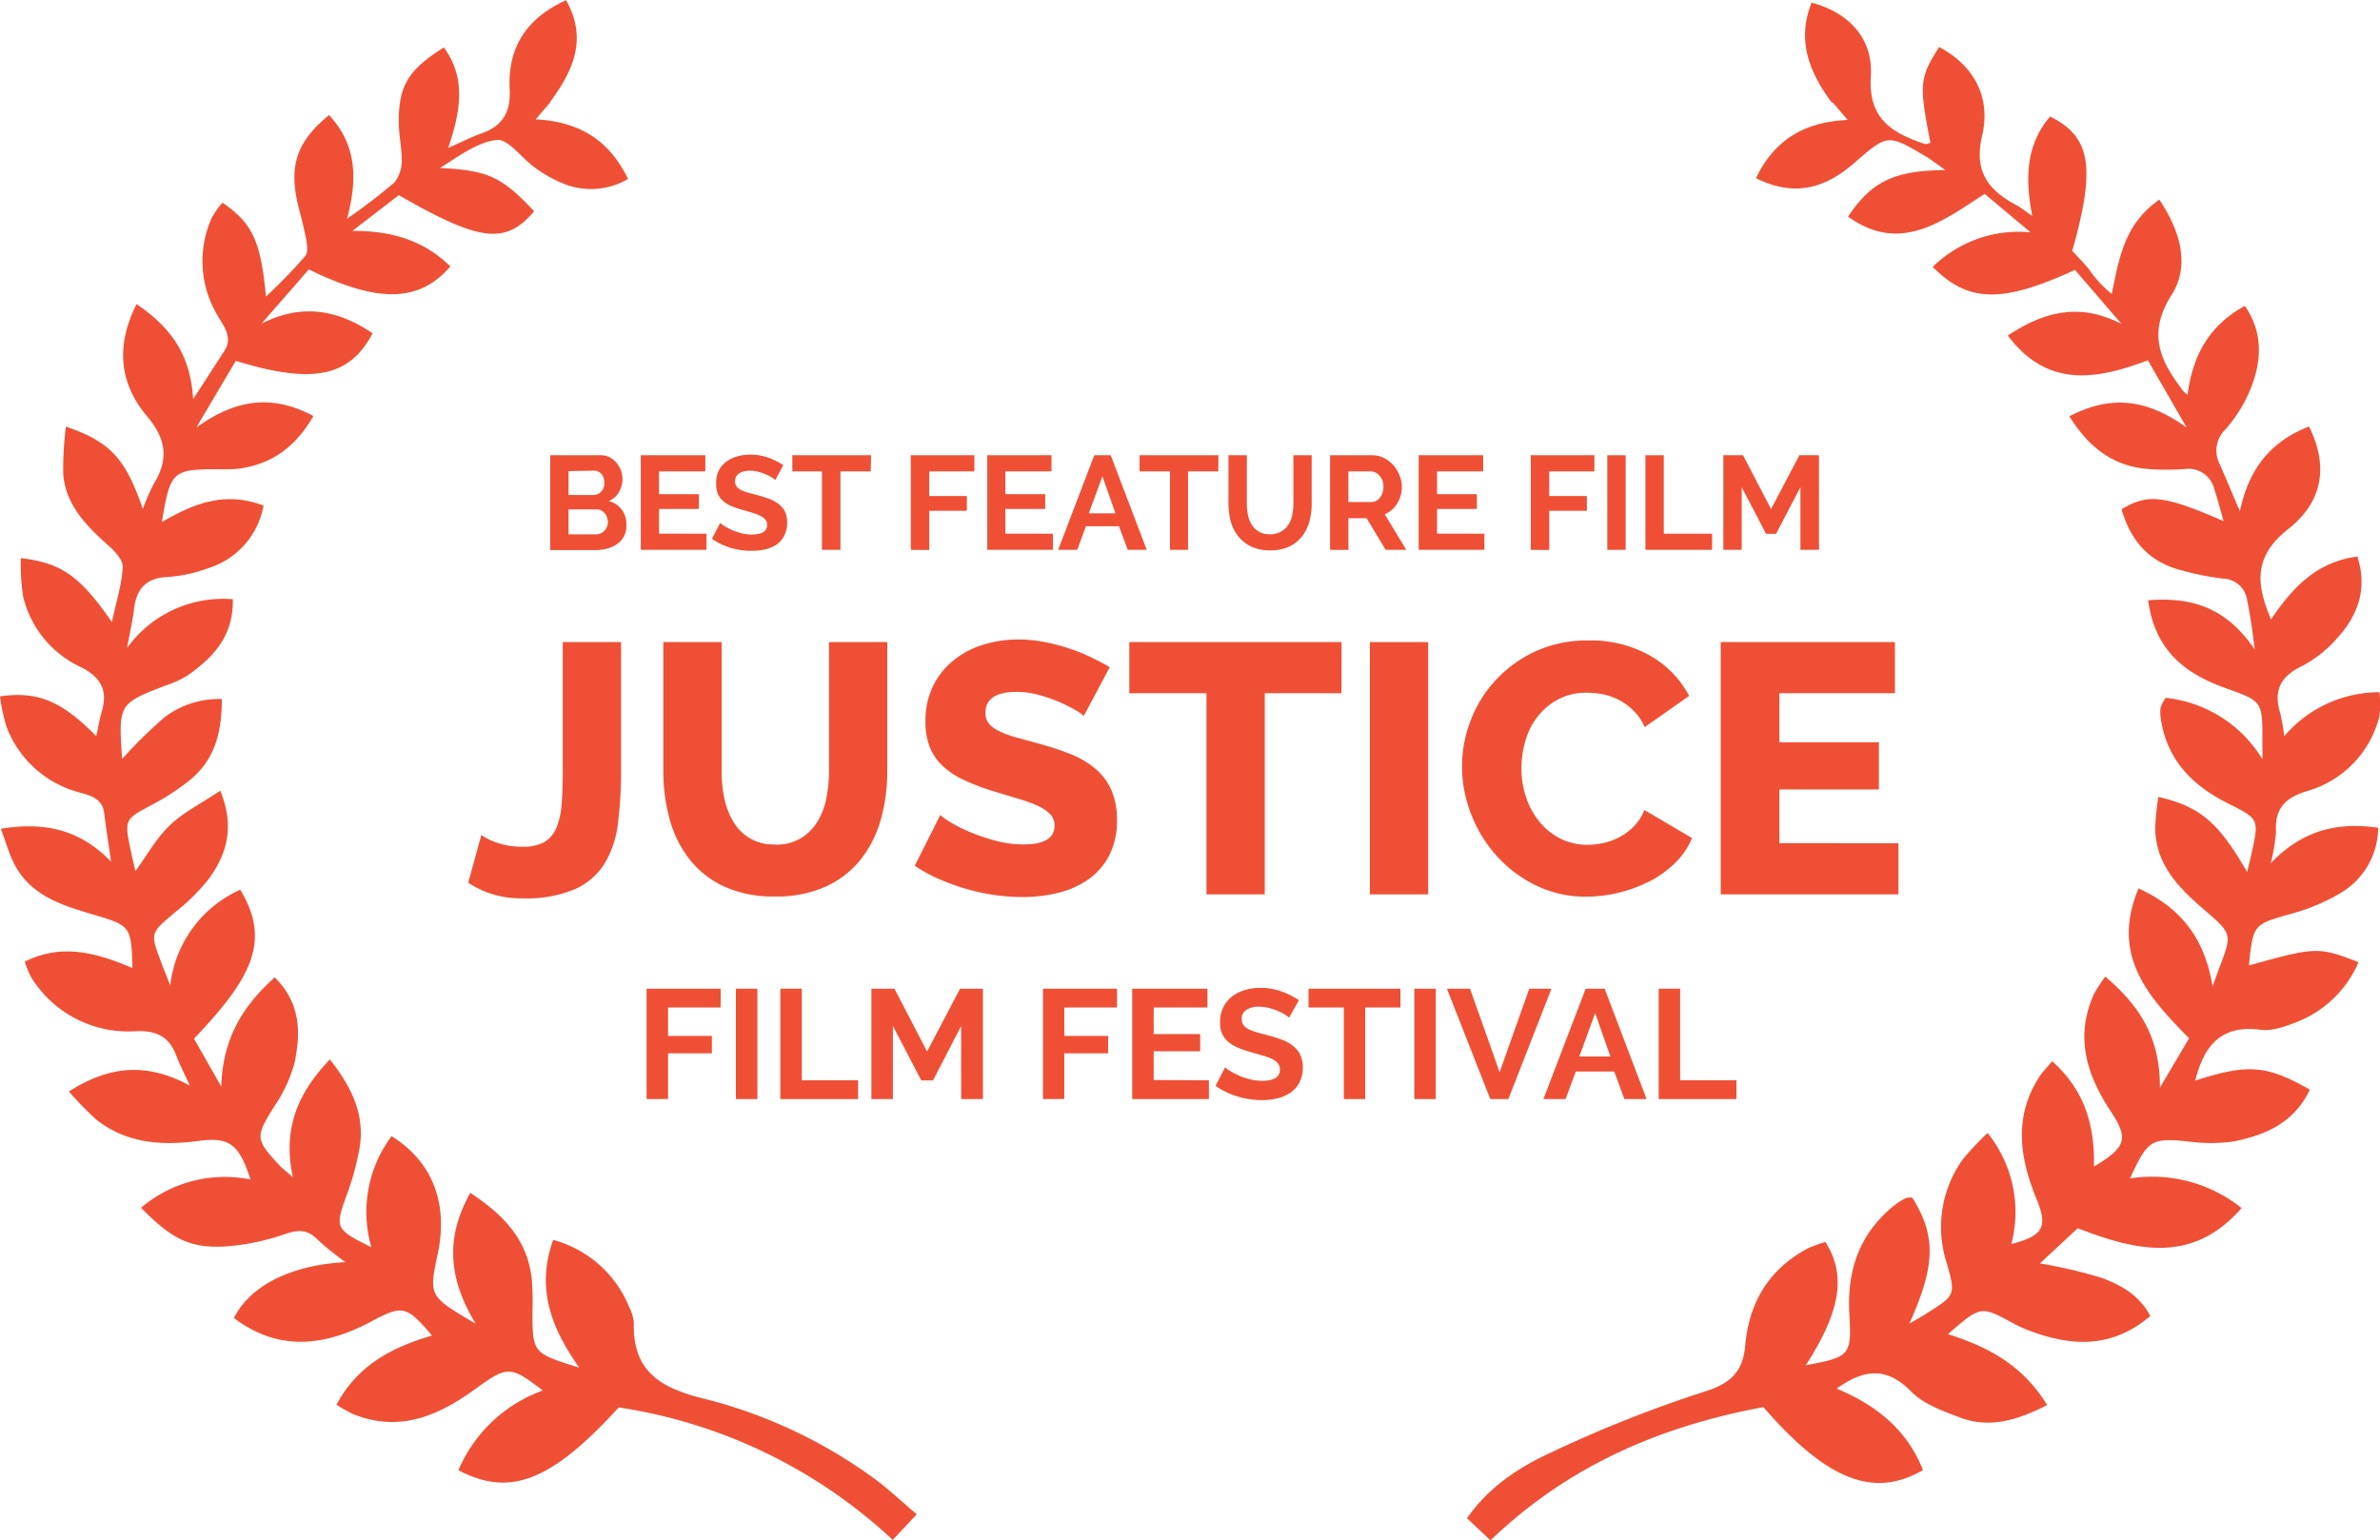 <svg xmlns="http://www.w3.org/2000/svg" viewBox="0 0 321.41 208"><defs><style>.cls-1{fill:#ef5035;}</style></defs><title>justice-laurel-red_1</title><g id="Layer_2" data-name="Layer 2"><g id="Layer_1-2" data-name="Layer 1"><path class="cls-1" d="M247.34,13.81c-3-4.06-4.73-8.35-2.69-13.45,4.93,1.3,8.31,4.74,8,9.87-.4,5.84,2.87,7.71,7.25,9.21.22.08.53-.09.8-.15-1.56-7.93-1.48-8.8,1.18-12.94,4.9,2.63,7,7,5.78,12.07-1.13,4.93,1,7.36,4.79,9.37.5.27.94.66,2,1.38-1-5.13-.83-9.63,2.4-13.43,5.53,2.73,6.19,6.86,3,18.14.71.78,1.54,1.6,2.26,2.5a15.1,15.1,0,0,0,3.08,3.32c1-5,1.78-9.52,6.42-12.73,2.83,4.21,4.18,8.9,1.65,12.88-3.36,5.28-1.46,9,1.6,13a4.91,4.91,0,0,0,.56.47c.68-5.19,2.84-9.34,7.74-12,2.42,3.53,2.25,7.13,1,10.62a19.23,19.23,0,0,1-3.57,6,4,4,0,0,0-.82,4.77c.82,1.86,1.6,3.73,2.72,6.36,1.25-6,4.37-9.52,9.33-11.46,2.53,5.06,2.08,10-2.77,13.82-4.58,3.61-4.5,7.24-2.35,12.23,2.88-4.29,6.18-7.79,11.66-8.48,1.39,4.36.07,7.93-2.71,11a16.33,16.33,0,0,1-4.8,3.8c-2.93,1.41-3.84,3.36-2.91,6.38a27.79,27.79,0,0,1,.54,3.08,16.89,16.89,0,0,1,12.85-5.94,12.64,12.64,0,0,1,0,3.25,14,14,0,0,1-9.66,10.07c-3.08.93-4.46,2.35-4.31,5.51a23.94,23.94,0,0,1-.71,4.27c4.3-4.47,9-5.59,14.51-4.79a10.31,10.31,0,0,1-5.2,8.89,26.51,26.51,0,0,1-6.47,2.71c-5.18,1.47-5.21,1.37-5.78,7,9-2.52,9.41-2.54,14.8-.44a15.07,15.07,0,0,1-8.13,8c-1.62.64-3.48,1.34-5.11,1.13-5.43-.72-7.65,2.25-8.81,6.86,7.11-2.28,9.57-2.12,15.47,1.22-2.06,4.42-5.94,6.15-10.29,7a22.13,22.13,0,0,1-6.16,0c-4.93-.48-5.44-.24-7.83,5a19.32,19.32,0,0,1,15.07,4c-6.7,7.66-14.26,5.74-22.13,2.73l-5.11,4.75a65.79,65.79,0,0,1,8.32,1.94c2.56.94,5.07,2.28,6.59,5.16-5.21,4.45-10.77,4.13-16.56,1.89a17.34,17.34,0,0,1-2-.93c-4.34-2.35-4.34-2.36-8.76,1.49,5.35,1.7,10.06,4.13,13.39,9.58-3.94,2-7.69,3.23-11.81,1.67-2.32-.88-4.9-1.81-6.56-3.5-3.27-3.32-6.3-3.09-10.06-.39,5.38,2.23,9.53,5.59,11.66,11-6.67,3.89-13,1.35-21.55-8.5-13.69,2.54-26.22,7.78-36.86,18l-3.17-3c3.06-4.35,7.1-6.9,11.3-8.85a172.52,172.52,0,0,1,20.85-8.27c3.56-1.12,5.13-2.76,5.43-6.23.51-5.82,3.22-10.31,8.46-13.1a17,17,0,0,1,2.37-.86c2.87,4.55,2,9.42-2.65,16.65,5.89-1.12,6.21-1.24,5.88-6.88-.35-6,1.39-11,6.17-14.79a8,8,0,0,1,1.48-.91,2.29,2.29,0,0,1,.86-.05c3.19,5.16,3.15,9.08-.4,17,1.07-.63,1.79-1,2.48-1.47,3.72-2.37,3.76-2.39,2.59-6.61A15.72,15.72,0,0,1,265,156.69a36.25,36.25,0,0,1,3.42-3.65,17,17,0,0,1,3.2,15c4.3-1.12,5-2.27,3.37-6.17-2.26-5.56-3.06-11.05.43-16.44.39-.6.91-1.11,1.71-2.08,4.42,3.89,5.77,8.72,5.65,14.23,4.37-2.63,4.73-3.75,2.25-7.5-3.26-4.93-4.83-10.06-2.26-15.79a22.45,22.45,0,0,1,1.54-2.38c4.46,3.83,7.41,8,7.38,15l3.94-6.66C290.12,134.65,285,129.1,288.8,120c5.61,2.57,8.91,6.59,10,13.24.47-1.29.69-1.9.91-2.5,1.75-4.62,1.75-4.61-2.15-7.95-3.41-2.93-6.48-6.09-6.51-11a37.11,37.11,0,0,1,.43-4.15c5.69,1.33,8.08,3.42,12,10.16.22-1,.43-1.79.6-2.62,1-4.52,1-4.56-3.22-6.67-4.89-2.45-8.33-6-9.08-11.64a5,5,0,0,1,0-1.31,6.26,6.26,0,0,1,.68-1.3,17.41,17.41,0,0,1,13.07,8.29c0-.84,0-1.69,0-2.53,0-5.31,0-5.28-4.94-7.06-5.41-1.93-9.57-5-10.49-11.88,5.83-.45,10.5.91,14.39,6.65-.24-1.84-.33-2.71-.47-3.57-.16-1-.33-2-.54-3a3.36,3.36,0,0,0-3.25-3,37.34,37.34,0,0,1-6-1.23c-4-1.12-6.45-3.8-7.73-8.14,3.58-2.14,5.69-1.92,13.79,1.6-.47-1.62-.82-3-1.26-4.33a3.58,3.58,0,0,0-4-2.7,35.52,35.52,0,0,1-4.85,0c-4.75-.35-8.05-2.86-10.72-7.13,5.5-2.85,10.34-2.44,15.84,1.52l-5.24-9.08c-7,2.64-13.54,3.76-18.92-3.34,5.08-3.38,9.86-4.41,15.37-1.57l-6.29-7.3c-9.85,4.52-14.39,4.45-19.21-.41a16.6,16.6,0,0,1,13.21-4.67l-6.2-5.19c-5.79,3.75-11.41,8.13-18.45,3.07,3.19-4.76,6.26-6.23,13.15-6.29-1.09-.76-1.88-1.39-2.75-1.9-5.07-3-5.08-2.95-9.62,1-4.27,3.69-8.38,4.39-13.21,2,2.41-5.06,6.41-7.6,12.38-7.87l-2-2.34Z"/><path class="cls-1" d="M74.34,13.79l-2,2.33c5.94.31,9.94,2.83,12.47,8.05a9.82,9.82,0,0,1-8.82.59,16.48,16.48,0,0,1-3.81-2.17c-1.76-1.24-3.56-3.87-5.09-3.69-2.7.31-5.21,2.28-7.68,3.79,6.43.31,8.37,1.17,12.72,5.85-3.81,4.52-7.3,4.15-18.27-2.18l-6.26,4.82c5.27,0,9.59,1.25,13.22,4.81-4.2,4.86-9.73,5-19.11.4l-6.39,7.32c5.46-2.76,10.27-1.88,15,1.31-3.1,5.89-8.06,6.93-18.48,3.72l-5.32,9c5.49-3.94,10.35-4.43,15.8-1.55-2.38,4.17-5.62,6.52-10.1,7.12a20.56,20.56,0,0,1-2.64.07c-6.33,0-6.58.25-7.72,7.14,4.27-2.5,8.52-4.21,13.73-2.23a10.86,10.86,0,0,1-7.45,8.45,19.56,19.56,0,0,1-5.58,1.2c-2.94.16-4.16,1.69-4.47,4.4-.17,1.44-.5,2.87-.93,5.18a16,16,0,0,1,14.28-6.58c.11,5-2.65,7.86-6.07,10.27a12.69,12.69,0,0,1-2.79,1.31c-6.59,2.52-6.59,2.51-6.09,10a62.5,62.5,0,0,1,5.76-5.66,12.22,12.22,0,0,1,7.71-2.44c0,4.47-.94,8.14-4.21,10.86a30.39,30.39,0,0,1-5.14,3.38c-3.74,2-3.83,2-3,6,.2,1,.45,2,.68,3,1.55-2.12,2.82-4.44,4.65-6.19s4.22-2.93,6.8-4.66c2,4.84.9,8.49-1.46,11.8a27.5,27.5,0,0,1-4.68,4.65c-3.28,2.79-3.32,2.74-1.9,6.55.35.93.72,1.84,1.29,3.3a16.17,16.17,0,0,1,9.45-12.93c4.27,7,1.39,12.11-6.24,20.12l3.68,6.47c.2-6.53,2.9-10.88,7.22-14.75,3.58,3.54,3.51,7.6,2.66,11.61a19.74,19.74,0,0,1-2.79,5.93c-2.48,4-2.52,4.33.79,7.87.39.41.85.76,1.79,1.59-1.38-6.44.55-11.26,5-15.92,3,3.82,4.76,7.52,4,12a36.19,36.19,0,0,1-1.75,6.37c-1.58,4.39-1.54,4.59,3.35,7a17.1,17.1,0,0,1,2.73-15c5.55,3.45,7.68,9.11,6.24,15.86-1.22,5.75-1.22,5.75,5.12,9.47-3.71-6.1-4.11-11.64-.73-17.67,4.46,2.92,7.67,6.26,8.29,11.5a36.85,36.85,0,0,1,.11,4.41c0,5.73,0,5.73,6.31,7.69-3.79-5.37-5.85-10.7-3.52-17.25A15.4,15.4,0,0,1,85,176.63a5.36,5.36,0,0,1,.6,2.11c-.17,6.52,3.64,8.75,9.44,10.18a66.27,66.27,0,0,1,23,10.78c1.88,1.36,3.56,3,5.77,4.84L120.56,208a69.34,69.34,0,0,0-37-17.89c-9.07,9.92-14.65,12.17-21.65,8.48a19.59,19.59,0,0,1,11.39-10.77c-4.42-3.39-4.78-3.35-9.22-.12-5,3.61-10.26,5.83-16.46,3.28a22.37,22.37,0,0,1-2.18-1.23c2.85-5.37,7.55-7.78,12.9-9.35-3.47-4.09-4-4.14-8.22-1.89-6.24,3.33-12.46,4.11-18.53-.48,2.28-4.51,7.89-7.16,15.07-7.55a37.83,37.83,0,0,1-3.73-3c-1.32-1.35-2.51-1.44-4.31-.83a31.55,31.55,0,0,1-8.11,1.71c-4.84.29-7.33-1-11.46-5.22a17.45,17.45,0,0,1,14.77-3.82c-1.52-4.83-2.9-5.75-7-5.21-4.94.66-9.74.36-13.84-2.9a43.72,43.72,0,0,1-3.68-3.78c5.4-3.42,10.38-4,16.33-.8-.81-1.79-1.39-2.89-1.81-4-.94-2.61-2.75-3.46-5.46-3.34A15.39,15.39,0,0,1,4.21,132a11.79,11.79,0,0,1-.86-2.11c5.15-2.56,9.85-1.11,14.54.87-.18-5.71-.21-5.72-5.48-7.28-4.28-1.26-8.52-2.63-10.64-7.1-.61-1.28-1-2.66-1.65-4.44C6,111,10.75,112,15,116.39c-.36-2.5-.67-4.49-.92-6.5-.28-2.33-2.27-2.48-3.87-3A14.42,14.42,0,0,1,.89,98.19,25.12,25.12,0,0,1,0,94.06c5.11-.72,8.34.63,13,5.38.27-1.24.44-2.3.74-3.32.86-2.86-.12-4.64-2.8-6a14.12,14.12,0,0,1-7.83-9.6,30.84,30.84,0,0,1-.3-5.13c5.45.63,8,2.4,12.3,8.64.61-2.86,1.37-5.17,1.46-7.5,0-1-1.19-2.21-2.1-3-2.91-2.6-5.58-5.36-5.93-9.46a45.58,45.58,0,0,1,.36-6.45c6,2.08,8,4.23,10.39,11.12a28.08,28.08,0,0,1,1.49-3.4c2-3.28,1.7-6-.89-9.07-3.65-4.33-4.39-9.36-1.45-15.19,4.55,3.09,7.29,6.72,7.64,12.84l4.2-6.49c1.24-1.91-.11-3.39-.93-4.87a14.24,14.24,0,0,1-.75-13.14,11.78,11.78,0,0,1,1.44-2.05c4,2.76,5.17,5.08,5.88,12.69a74.64,74.64,0,0,0,5.31-5.48c.46-.58.21-1.88,0-2.8-.4-2.16-1.17-4.27-1.4-6.44-.42-4,.91-6.77,4.61-9.8,3.5,3.8,4,8.16,2.43,14a78.87,78.87,0,0,0,6.38-4.88,4.6,4.6,0,0,0,1-3c0-1.74-.4-3.5-.4-5.25,0-4.9,1.33-7,6.09-10,3,4.1,2.31,8.47.59,13.57,1.91-.84,3.16-1.49,4.46-1.95,2.88-1,4-2.85,3.84-6-.28-5.49,2.16-9.54,7.62-12,3,5.39.83,9.66-2.2,13.81Z"/><path class="cls-1" d="M65,112.79a8.37,8.37,0,0,0,2,1,10.44,10.44,0,0,0,3.63.58,5.73,5.73,0,0,0,2.83-.6,3.94,3.94,0,0,0,1.63-1.85,9.63,9.63,0,0,0,.74-3.19q.17-1.94.17-4.63V86.73h7.87v17.33a56.24,56.24,0,0,1-.41,7.08,13.76,13.76,0,0,1-1.78,5.45,9.07,9.07,0,0,1-4,3.5,16.7,16.7,0,0,1-7.06,1.25,12.72,12.72,0,0,1-7.39-2.11Z"/><path class="cls-1" d="M104.7,114.09a6.48,6.48,0,0,0,3.41-.84,6.68,6.68,0,0,0,2.26-2.23,9.55,9.55,0,0,0,1.22-3.19,18.66,18.66,0,0,0,.36-3.67V86.73h7.87v17.42a23.8,23.8,0,0,1-.89,6.62,15.31,15.31,0,0,1-2.74,5.38,12.81,12.81,0,0,1-4.71,3.62,16.06,16.06,0,0,1-6.79,1.32,15.87,15.87,0,0,1-7-1.39A12.88,12.88,0,0,1,93.06,116a15.33,15.33,0,0,1-2.64-5.4,24.29,24.29,0,0,1-.84-6.43V86.73h7.87v17.42a17.62,17.62,0,0,0,.38,3.74,9.92,9.92,0,0,0,1.25,3.17,6.17,6.17,0,0,0,5.62,3Z"/><path class="cls-1" d="M146.36,96.71a4.84,4.84,0,0,0-1-.72,19,19,0,0,0-2.16-1.1,20.88,20.88,0,0,0-2.83-1,11.32,11.32,0,0,0-3.07-.43q-4.22,0-4.22,2.83a2.24,2.24,0,0,0,.46,1.44,4,4,0,0,0,1.34,1,12.33,12.33,0,0,0,2.23.84l3.12.86a41,41,0,0,1,4.42,1.46,11.88,11.88,0,0,1,3.34,2,8,8,0,0,1,2.11,2.86,9.92,9.92,0,0,1,.74,4,10.09,10.09,0,0,1-1.08,4.87,9.1,9.1,0,0,1-2.86,3.22,12.08,12.08,0,0,1-4.08,1.78,20.34,20.34,0,0,1-4.75.55,26.51,26.51,0,0,1-3.84-.29,27.8,27.8,0,0,1-3.84-.84,30.34,30.34,0,0,1-3.62-1.32,20.27,20.27,0,0,1-3.24-1.78l3.46-6.86a6.62,6.62,0,0,0,1.25.91,18.48,18.48,0,0,0,2.62,1.34,26.54,26.54,0,0,0,3.48,1.2,14.57,14.57,0,0,0,3.89.53q4.18,0,4.18-2.54a2.15,2.15,0,0,0-.62-1.58,5.89,5.89,0,0,0-1.73-1.13,18.8,18.8,0,0,0-2.62-.94l-3.29-1a28.3,28.3,0,0,1-4.08-1.56,10.74,10.74,0,0,1-2.86-1.94,7.05,7.05,0,0,1-1.68-2.54,9.38,9.38,0,0,1-.55-3.36,10.7,10.7,0,0,1,1-4.75,10.27,10.27,0,0,1,2.74-3.48,11.91,11.91,0,0,1,4-2.14,15.92,15.92,0,0,1,4.82-.72,18.38,18.38,0,0,1,3.5.34,26.49,26.49,0,0,1,3.31.86,23.76,23.76,0,0,1,3,1.2q1.37.67,2.52,1.34Z"/><path class="cls-1" d="M181.16,93.64H170.8v27.17h-7.87V93.64H152.51V86.73h28.66Z"/><path class="cls-1" d="M185,120.81V86.73h7.87v34.08Z"/><path class="cls-1" d="M197.44,103.48a17.22,17.22,0,0,1,1.15-6.12,16.69,16.69,0,0,1,3.36-5.45A17.06,17.06,0,0,1,207.32,88a16.75,16.75,0,0,1,7.2-1.49,16.2,16.2,0,0,1,8.33,2.06A13.36,13.36,0,0,1,228.11,94l-6,4.22A7,7,0,0,0,220.6,96a8,8,0,0,0-4.1-2.21,11.24,11.24,0,0,0-2.16-.22,8.13,8.13,0,0,0-3.94.91,8.67,8.67,0,0,0-2.78,2.35,9.78,9.78,0,0,0-1.63,3.26,13.21,13.21,0,0,0-.53,3.7,12.19,12.19,0,0,0,.63,3.89,10.35,10.35,0,0,0,1.8,3.31,8.7,8.7,0,0,0,2.83,2.28,8.1,8.1,0,0,0,3.72.84,9.56,9.56,0,0,0,2.18-.26,8.82,8.82,0,0,0,2.16-.82,7.71,7.71,0,0,0,1.9-1.44,6.73,6.73,0,0,0,1.39-2.18l6.43,3.79a10,10,0,0,1-2.28,3.36,14.07,14.07,0,0,1-3.48,2.5,19.12,19.12,0,0,1-8.5,2.06,15.27,15.27,0,0,1-6.79-1.51,17.19,17.19,0,0,1-5.33-4,18.31,18.31,0,0,1-3.46-5.66A17.7,17.7,0,0,1,197.44,103.48Z"/><path class="cls-1" d="M256.38,113.9v6.91h-24V86.73h23.52v6.91H240.3v6.62h13.44v6.38H240.3v7.25Z"/><path class="cls-1" d="M84.59,71a2.9,2.9,0,0,1-1.21,2.45,4.17,4.17,0,0,1-1.31.63,5.7,5.7,0,0,1-1.59.22H74.3V61.49h6.84a2.53,2.53,0,0,1,1.21.29,3,3,0,0,1,.92.75,3.42,3.42,0,0,1,.58,1,3.52,3.52,0,0,1,.21,1.18,3.48,3.48,0,0,1-.47,1.75,2.85,2.85,0,0,1-1.37,1.22A3.29,3.29,0,0,1,84,68.88,3.36,3.36,0,0,1,84.59,71Zm-7.81-7.36v3.22h3.31a1.47,1.47,0,0,0,1.07-.43,1.59,1.59,0,0,0,.44-1.19A1.64,1.64,0,0,0,81.2,64a1.32,1.32,0,0,0-1-.43Zm5.31,6.89a1.87,1.87,0,0,0-.12-.66,1.83,1.83,0,0,0-.31-.55,1.47,1.47,0,0,0-.47-.37,1.31,1.31,0,0,0-.59-.14H76.78v3.37h3.69a1.62,1.62,0,0,0,.64-.13,1.53,1.53,0,0,0,.51-.35,1.71,1.71,0,0,0,.47-1.18Z"/><path class="cls-1" d="M95.41,72.09v2.18H86.54V61.49h8.71v2.18H89v3.08h5.38v2H89v3.33Z"/><path class="cls-1" d="M104.7,64.84a3.13,3.13,0,0,0-.46-.34,5.57,5.57,0,0,0-.81-.42,7,7,0,0,0-1-.35,4.51,4.51,0,0,0-1.13-.14,2.54,2.54,0,0,0-1.53.38,1.25,1.25,0,0,0-.5,1.06,1.09,1.09,0,0,0,.19.66,1.62,1.62,0,0,0,.55.46,4.59,4.59,0,0,0,.91.36l1.27.34q.94.25,1.7.54a4.6,4.6,0,0,1,1.3.72,3,3,0,0,1,.82,1,3.44,3.44,0,0,1,.29,1.49,3.7,3.7,0,0,1-.39,1.75,3.26,3.26,0,0,1-1,1.18,4.53,4.53,0,0,1-1.51.66,7.6,7.6,0,0,1-1.79.21A9.61,9.61,0,0,1,98.67,74a8.77,8.77,0,0,1-2.52-1.22l1.1-2.14a3.43,3.43,0,0,0,.58.42,8.81,8.81,0,0,0,1,.52,7.68,7.68,0,0,0,1.28.44,5.76,5.76,0,0,0,1.44.18q2.05,0,2.05-1.31a1.08,1.08,0,0,0-.23-.7,2,2,0,0,0-.67-.5,6.41,6.41,0,0,0-1-.4l-1.37-.4a11.54,11.54,0,0,1-1.59-.55,4.17,4.17,0,0,1-1.12-.7,2.63,2.63,0,0,1-.68-.94,3.25,3.25,0,0,1-.22-1.27A4,4,0,0,1,97,63.69a3.48,3.48,0,0,1,1-1.26,4.53,4.53,0,0,1,1.48-.76,6.14,6.14,0,0,1,1.82-.26,7.05,7.05,0,0,1,2.48.42,9.26,9.26,0,0,1,2,1Z"/><path class="cls-1" d="M117.59,63.67H113.5v10.6H111V63.67H107V61.49h10.64Z"/><path class="cls-1" d="M123,74.27V61.49h8.59v2.18h-6.1V67h5.08v2h-5.08v5.29Z"/><path class="cls-1" d="M142.2,72.09v2.18h-8.87V61.49H142v2.18h-6.23v3.08h5.38v2h-5.38v3.33Z"/><path class="cls-1" d="M147.78,61.49H150l4.86,12.78h-2.56l-1.19-3.19h-4.46l-1.17,3.19H142.9Zm2.86,7.85-1.76-5-1.84,5Z"/><path class="cls-1" d="M164.53,63.67h-4.09v10.6H158V63.67H153.9V61.49h10.64Z"/><path class="cls-1" d="M171.52,72.16A2.85,2.85,0,0,0,173,71.8a2.9,2.9,0,0,0,1-.94,3.88,3.88,0,0,0,.52-1.32,7.68,7.68,0,0,0,.15-1.54V61.49h2.47V68a9.32,9.32,0,0,1-.32,2.47,5.66,5.66,0,0,1-1,2,4.74,4.74,0,0,1-1.74,1.37,5.88,5.88,0,0,1-2.54.5,5.81,5.81,0,0,1-2.6-.53,4.84,4.84,0,0,1-1.74-1.4,5.6,5.6,0,0,1-1-2,9.54,9.54,0,0,1-.3-2.39V61.49h2.48V68a7.7,7.7,0,0,0,.15,1.56,3.86,3.86,0,0,0,.52,1.32,2.71,2.71,0,0,0,2.42,1.28Z"/><path class="cls-1" d="M179.62,74.27V61.49h5.65a3.63,3.63,0,0,1,1.63.37,4.23,4.23,0,0,1,1.29,1A4.6,4.6,0,0,1,189,64.2a4.11,4.11,0,0,1,.31,1.54,4.25,4.25,0,0,1-.62,2.26A3.56,3.56,0,0,1,187,69.46l2.92,4.81h-2.79L184.55,70H182.1v4.28Zm2.48-6.46h3.11a1.32,1.32,0,0,0,.64-.16,1.63,1.63,0,0,0,.51-.44,2.21,2.21,0,0,0,.34-.66,2.55,2.55,0,0,0,.13-.81,2.31,2.31,0,0,0-.14-.83,2.18,2.18,0,0,0-.39-.66,1.75,1.75,0,0,0-.56-.43,1.45,1.45,0,0,0-.64-.15h-3Z"/><path class="cls-1" d="M200.46,72.09v2.18h-8.87V61.49h8.71v2.18h-6.23v3.08h5.38v2h-5.38v3.33Z"/><path class="cls-1" d="M206.73,74.27V61.49h8.59v2.18h-6.1V67h5.08v2h-5.08v5.29Z"/><path class="cls-1" d="M217.06,74.27V61.49h2.48V74.27Z"/><path class="cls-1" d="M222.21,74.27V61.49h2.48v10.6h6.52v2.18Z"/><path class="cls-1" d="M243.14,74.27V65.81l-3.29,6.3H238.5l-3.29-6.3v8.46h-2.48V61.49h2.66l3.78,7.27L243,61.49h2.65V74.27Z"/><path class="cls-1" d="M87.32,148.46V133.55h10v2.54H90.22v3.84h5.92v2.35H90.22v6.17Z"/><path class="cls-1" d="M99.38,148.46V133.55h2.9v14.91Z"/><path class="cls-1" d="M105.38,148.46V133.55h2.9v12.37h7.6v2.54Z"/><path class="cls-1" d="M129.8,148.46v-9.87L126,145.94h-1.58l-3.84-7.35v9.87h-2.9V133.55h3.11l4.41,8.48,4.45-8.48h3.09v14.91Z"/><path class="cls-1" d="M140.85,148.46V133.55h10v2.54h-7.12v3.84h5.92v2.35h-5.92v6.17Z"/><path class="cls-1" d="M163.26,145.92v2.54H152.9V133.55h10.16v2.54H155.8v3.59h6.28V142H155.8v3.88Z"/><path class="cls-1" d="M174.09,137.46a3.59,3.59,0,0,0-.54-.4,6.51,6.51,0,0,0-.95-.49,8.23,8.23,0,0,0-1.21-.41,5.29,5.29,0,0,0-1.32-.17,3,3,0,0,0-1.79.44,1.46,1.46,0,0,0-.59,1.24,1.28,1.28,0,0,0,.22.77,1.9,1.9,0,0,0,.64.54,5.39,5.39,0,0,0,1.06.42q.64.19,1.48.4,1.09.29,2,.63a5.38,5.38,0,0,1,1.51.84,3.48,3.48,0,0,1,1,1.21,4,4,0,0,1,.34,1.73,4.31,4.31,0,0,1-.45,2,3.79,3.79,0,0,1-1.22,1.38,5.28,5.28,0,0,1-1.76.77,8.84,8.84,0,0,1-2.09.24,11.22,11.22,0,0,1-3.32-.5,10.23,10.23,0,0,1-2.94-1.43l1.28-2.5a4,4,0,0,0,.68.49,10.25,10.25,0,0,0,1.17.61,9,9,0,0,0,1.49.51,6.73,6.73,0,0,0,1.68.21q2.4,0,2.39-1.53a1.26,1.26,0,0,0-.27-.82,2.31,2.31,0,0,0-.78-.59,7.48,7.48,0,0,0-1.22-.46l-1.6-.46a13.64,13.64,0,0,1-1.86-.64,4.87,4.87,0,0,1-1.31-.82,3.06,3.06,0,0,1-.79-1.09,3.77,3.77,0,0,1-.26-1.48,4.63,4.63,0,0,1,.42-2,4.07,4.07,0,0,1,1.17-1.47,5.28,5.28,0,0,1,1.73-.89,7.17,7.17,0,0,1,2.12-.3,8.24,8.24,0,0,1,2.9.49,10.81,10.81,0,0,1,2.31,1.17Z"/><path class="cls-1" d="M189.13,136.09h-4.77v12.37h-2.88V136.09h-4.77v-2.54h12.41Z"/><path class="cls-1" d="M191,148.46V133.55h2.9v14.91Z"/><path class="cls-1" d="M198.52,133.55l4,11.28,4-11.28h3l-5.82,14.91h-2.44l-5.86-14.91Z"/><path class="cls-1" d="M214.14,133.55h2.56l5.67,14.91h-3L218,144.74H212.8l-1.37,3.72h-3Zm3.34,9.16-2.06-5.86-2.14,5.86Z"/><path class="cls-1" d="M224,148.46V133.55h2.9v12.37h7.6v2.54Z"/></g></g></svg>